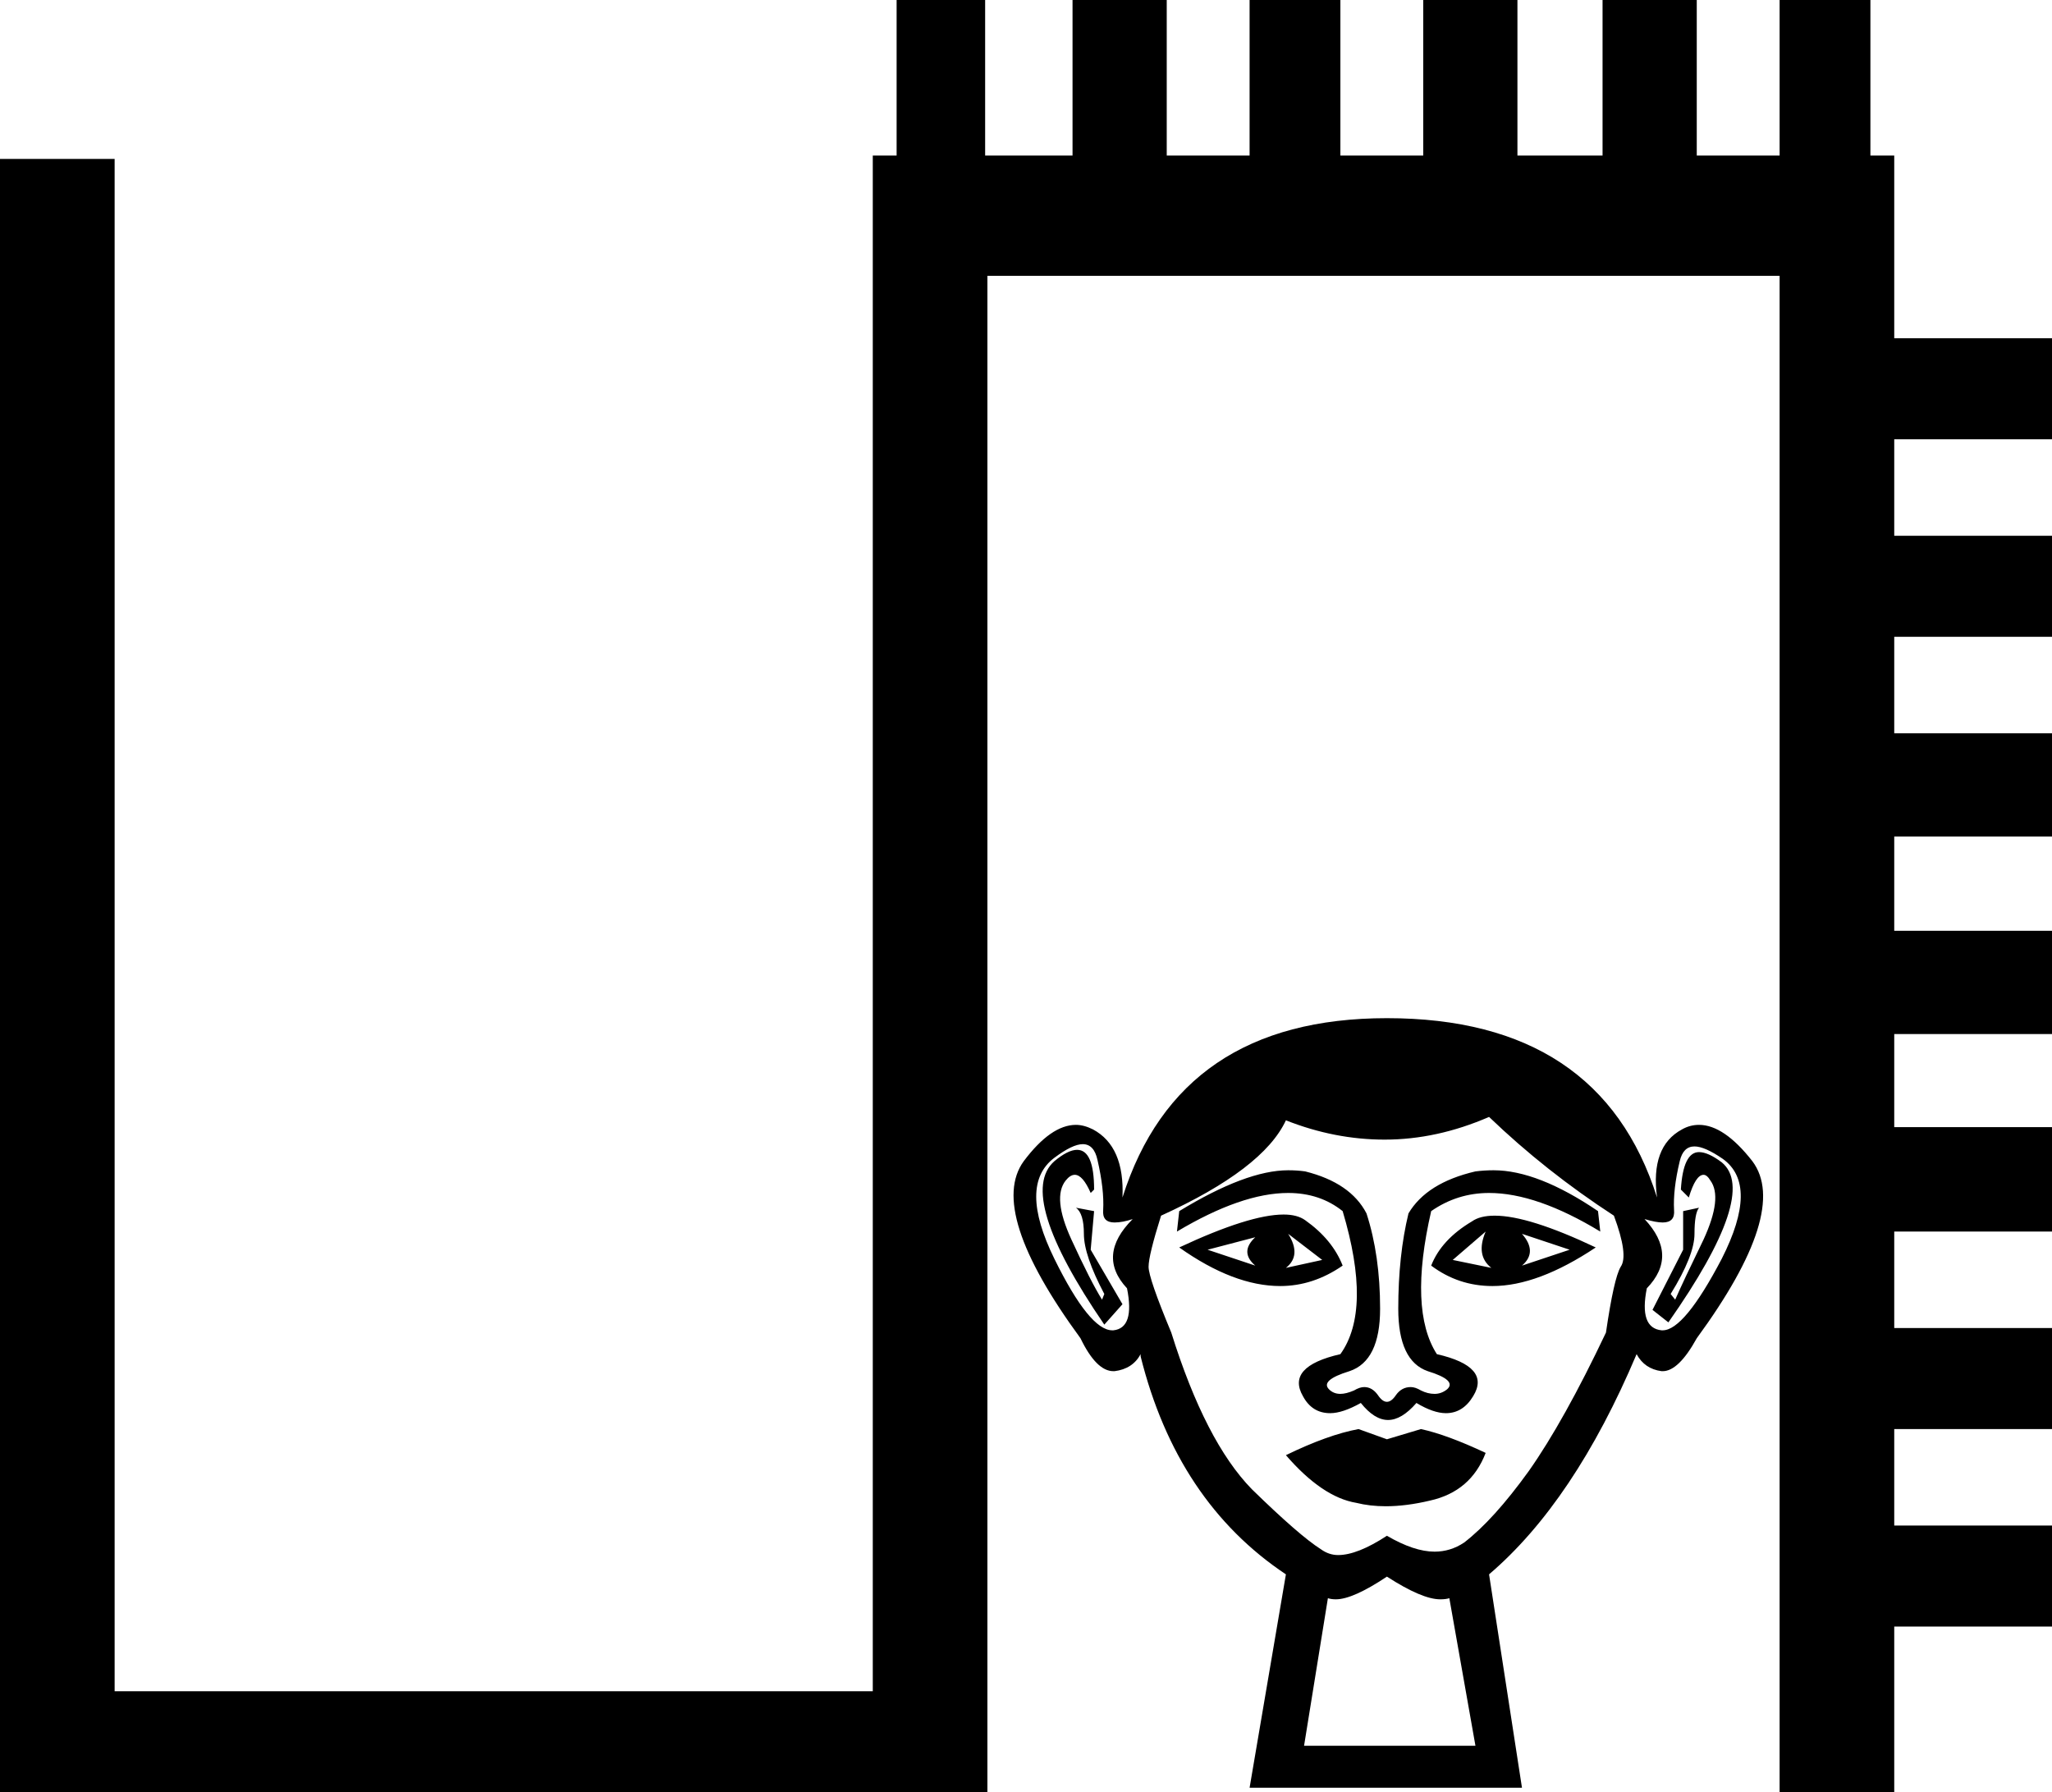 <?xml version='1.0' encoding ='UTF-8' standalone='no'?>
<svg width='18.08' height='15.79' xmlns='http://www.w3.org/2000/svg' xmlns:xlink='http://www.w3.org/1999/xlink'  version='1.1' >
<path style='fill:black; stroke:none' d=' M 11.06 10.9  Q 10.92 11.03 11.06 11.15  L 10.64 11.01  L 11.06 10.9  Z  M 13.41 10.87  L 13.83 11.01  L 13.41 11.15  Q 13.55 11.03 13.41 10.87  Z  M 11.35 10.87  L 11.65 11.1  L 11.33 11.17  Q 11.47 11.06 11.35 10.87  Z  M 13.09 10.85  L 13.09 10.85  Q 13 11.06 13.14 11.17  L 12.8 11.1  L 13.09 10.85  Z  M 11.31 10.7  Q 11.01 10.7 10.39 10.99  Q 10.87 11.33 11.28 11.33  Q 11.57 11.33 11.83 11.15  Q 11.74 10.92 11.5 10.75  Q 11.43 10.7 11.31 10.7  Z  M 13.17 10.71  Q 13.04 10.71 12.97 10.76  Q 12.7 10.92 12.61 11.15  Q 12.85 11.33 13.15 11.33  Q 13.55 11.33 14.06 10.99  Q 13.47 10.71 13.17 10.71  Z  M 14.97 10.15  Q 14.83 10.15 14.81 10.48  L 14.88 10.55  Q 14.94 10.35 15.01 10.35  Q 15.04 10.35 15.07 10.4  Q 15.18 10.55 15.01 10.92  Q 14.83 11.29 14.76 11.45  L 14.72 11.4  Q 14.93 11.06 14.93 10.87  Q 14.93 10.69 14.97 10.64  L 14.97 10.64  L 14.83 10.67  L 14.83 11.01  L 14.56 11.54  L 14.7 11.65  Q 15.5 10.51 15.17 10.24  Q 15.05 10.15 14.97 10.15  Z  M 9.49 10.13  Q 9.41 10.13 9.29 10.23  Q 8.95 10.53 9.73 11.67  L 9.89 11.49  L 9.61 11.01  L 9.64 10.67  L 9.48 10.64  L 9.48 10.64  Q 9.55 10.69 9.55 10.87  Q 9.55 11.06 9.73 11.4  L 9.71 11.45  Q 9.61 11.29 9.44 10.92  Q 9.27 10.55 9.39 10.4  Q 9.43 10.35 9.47 10.35  Q 9.54 10.35 9.61 10.51  L 9.64 10.48  Q 9.64 10.13 9.49 10.13  Z  M 9.54 10.08  Q 9.64 10.08 9.67 10.22  Q 9.73 10.48 9.72 10.66  Q 9.71 10.77 9.82 10.77  Q 9.89 10.77 9.98 10.74  L 9.98 10.74  Q 9.66 11.06 9.93 11.35  Q 10 11.7 9.81 11.72  Q 9.8 11.72 9.8 11.72  Q 9.6 11.72 9.29 11.09  Q 8.97 10.44 9.29 10.2  Q 9.45 10.08 9.54 10.08  Z  M 14.93 10.1  Q 15.02 10.1 15.18 10.21  Q 15.5 10.44 15.17 11.09  Q 14.84 11.72 14.65 11.72  Q 14.65 11.72 14.64 11.72  Q 14.44 11.7 14.51 11.35  Q 14.79 11.06 14.49 10.74  L 14.49 10.74  Q 14.59 10.77 14.65 10.77  Q 14.76 10.77 14.75 10.66  Q 14.74 10.48 14.8 10.23  Q 14.83 10.1 14.93 10.1  Z  M 11.35 10.31  Q 10.98 10.31 10.39 10.67  L 10.37 10.85  Q 10.94 10.51 11.35 10.51  Q 11.63 10.51 11.83 10.67  Q 12.09 11.54 11.81 11.93  Q 11.33 12.04 11.48 12.3  Q 11.56 12.45 11.72 12.45  Q 11.83 12.45 11.99 12.36  Q 12.11 12.51 12.23 12.51  Q 12.35 12.51 12.48 12.36  Q 12.63 12.45 12.74 12.45  Q 12.89 12.45 12.98 12.3  Q 13.14 12.04 12.66 11.93  Q 12.41 11.54 12.61 10.67  Q 12.84 10.51 13.12 10.51  Q 13.54 10.51 14.1 10.85  L 14.08 10.67  Q 13.55 10.31 13.16 10.31  Q 13.08 10.31 13 10.32  Q 12.57 10.42 12.41 10.69  Q 12.32 11.06 12.32 11.53  Q 12.32 11.99 12.58 12.08  Q 12.84 12.16 12.75 12.24  Q 12.7 12.28 12.64 12.28  Q 12.58 12.28 12.52 12.25  Q 12.47 12.22 12.43 12.22  Q 12.35 12.22 12.3 12.29  Q 12.26 12.35 12.22 12.35  Q 12.18 12.35 12.14 12.29  Q 12.09 12.22 12.02 12.22  Q 11.98 12.22 11.93 12.25  Q 11.86 12.28 11.81 12.28  Q 11.75 12.28 11.71 12.24  Q 11.63 12.16 11.89 12.08  Q 12.16 11.99 12.16 11.53  Q 12.16 11.06 12.04 10.69  Q 11.9 10.42 11.5 10.32  Q 11.43 10.31 11.35 10.31  Z  M 11.97 12.59  Q 11.7 12.64 11.33 12.82  Q 11.65 13.19 11.95 13.24  Q 12.07 13.27 12.21 13.27  Q 12.39 13.27 12.6 13.22  Q 12.96 13.14 13.09 12.8  Q 12.75 12.64 12.52 12.59  L 12.22 12.68  L 11.97 12.59  Z  M 13.12 9.84  Q 13.62 10.32 14.22 10.71  Q 14.35 11.06 14.28 11.16  Q 14.22 11.26 14.15 11.74  Q 13.78 12.52 13.47 12.96  Q 13.16 13.39 12.9 13.59  Q 12.78 13.67 12.64 13.67  Q 12.46 13.67 12.22 13.53  Q 11.96 13.7 11.79 13.7  Q 11.71 13.7 11.64 13.65  Q 11.45 13.53 11.03 13.12  Q 10.62 12.7 10.32 11.74  Q 10.12 11.26 10.12 11.16  Q 10.12 11.06 10.23 10.71  Q 11.13 10.3 11.33 9.87  Q 11.76 10.04 12.2 10.04  Q 12.66 10.04 13.12 9.84  Z  M 12.22 13.89  Q 12.53 14.09 12.69 14.09  Q 12.74 14.09 12.77 14.08  L 13 15.38  L 11.49 15.38  L 11.7 14.08  Q 11.73 14.09 11.77 14.09  Q 11.92 14.09 12.22 13.89  Z  M 12.22 8.97  Q 10.39 8.97 9.89 10.55  Q 9.91 10.1 9.63 9.95  Q 9.55 9.91 9.48 9.91  Q 9.26 9.91 9.02 10.23  Q 8.7 10.67 9.52 11.79  Q 9.66 12.08 9.81 12.08  Q 9.81 12.08 9.82 12.08  Q 9.98 12.06 10.05 11.93  L 10.05 11.95  Q 10.37 13.23 11.33 13.87  L 11.01 15.75  L 13.41 15.75  L 13.12 13.87  Q 13.87 13.23 14.42 11.93  Q 14.49 12.06 14.64 12.08  Q 14.64 12.08 14.65 12.08  Q 14.79 12.08 14.95 11.79  Q 15.77 10.67 15.44 10.23  Q 15.19 9.91 14.97 9.91  Q 14.89 9.91 14.82 9.95  Q 14.54 10.1 14.6 10.55  Q 14.1 8.97 12.22 8.97  Z  M 7.9 0  L 7.9 1.37  L 7.69 1.37  L 7.69 14.9  L 1.01 14.9  L 1.01 1.4  L 0 1.4  L 0 15.79  L 8.7 15.79  L 8.7 2.43  L 15.68 2.43  L 15.68 15.79  L 16.69 15.79  L 16.69 14.33  L 18.08 14.33  L 18.08 13.44  L 16.69 13.44  L 16.69 12.59  L 18.08 12.59  L 18.08 11.7  L 16.69 11.7  L 16.69 10.85  L 18.08 10.85  L 18.08 9.93  L 16.69 9.93  L 16.69 9.11  L 18.08 9.11  L 18.08 8.2  L 16.69 8.2  L 16.69 7.37  L 18.08 7.37  L 18.08 6.46  L 16.69 6.46  L 16.69 5.61  L 18.08 5.61  L 18.08 4.72  L 16.69 4.72  L 16.69 3.87  L 18.08 3.87  L 18.08 2.98  L 16.69 2.98  L 16.69 1.37  L 16.48 1.37  L 16.48 0  L 15.68 0  L 15.68 1.37  L 14.95 1.37  L 14.95 0  L 14.12 0  L 14.12 1.37  L 13.37 1.37  L 13.37 0  L 12.54 0  L 12.54 1.37  L 11.81 1.37  L 11.81 0  L 11.01 0  L 11.01 1.37  L 10.28 1.37  L 10.28 0  L 9.45 0  L 9.45 1.37  L 8.68 1.37  L 8.68 0  Z '/></svg>
